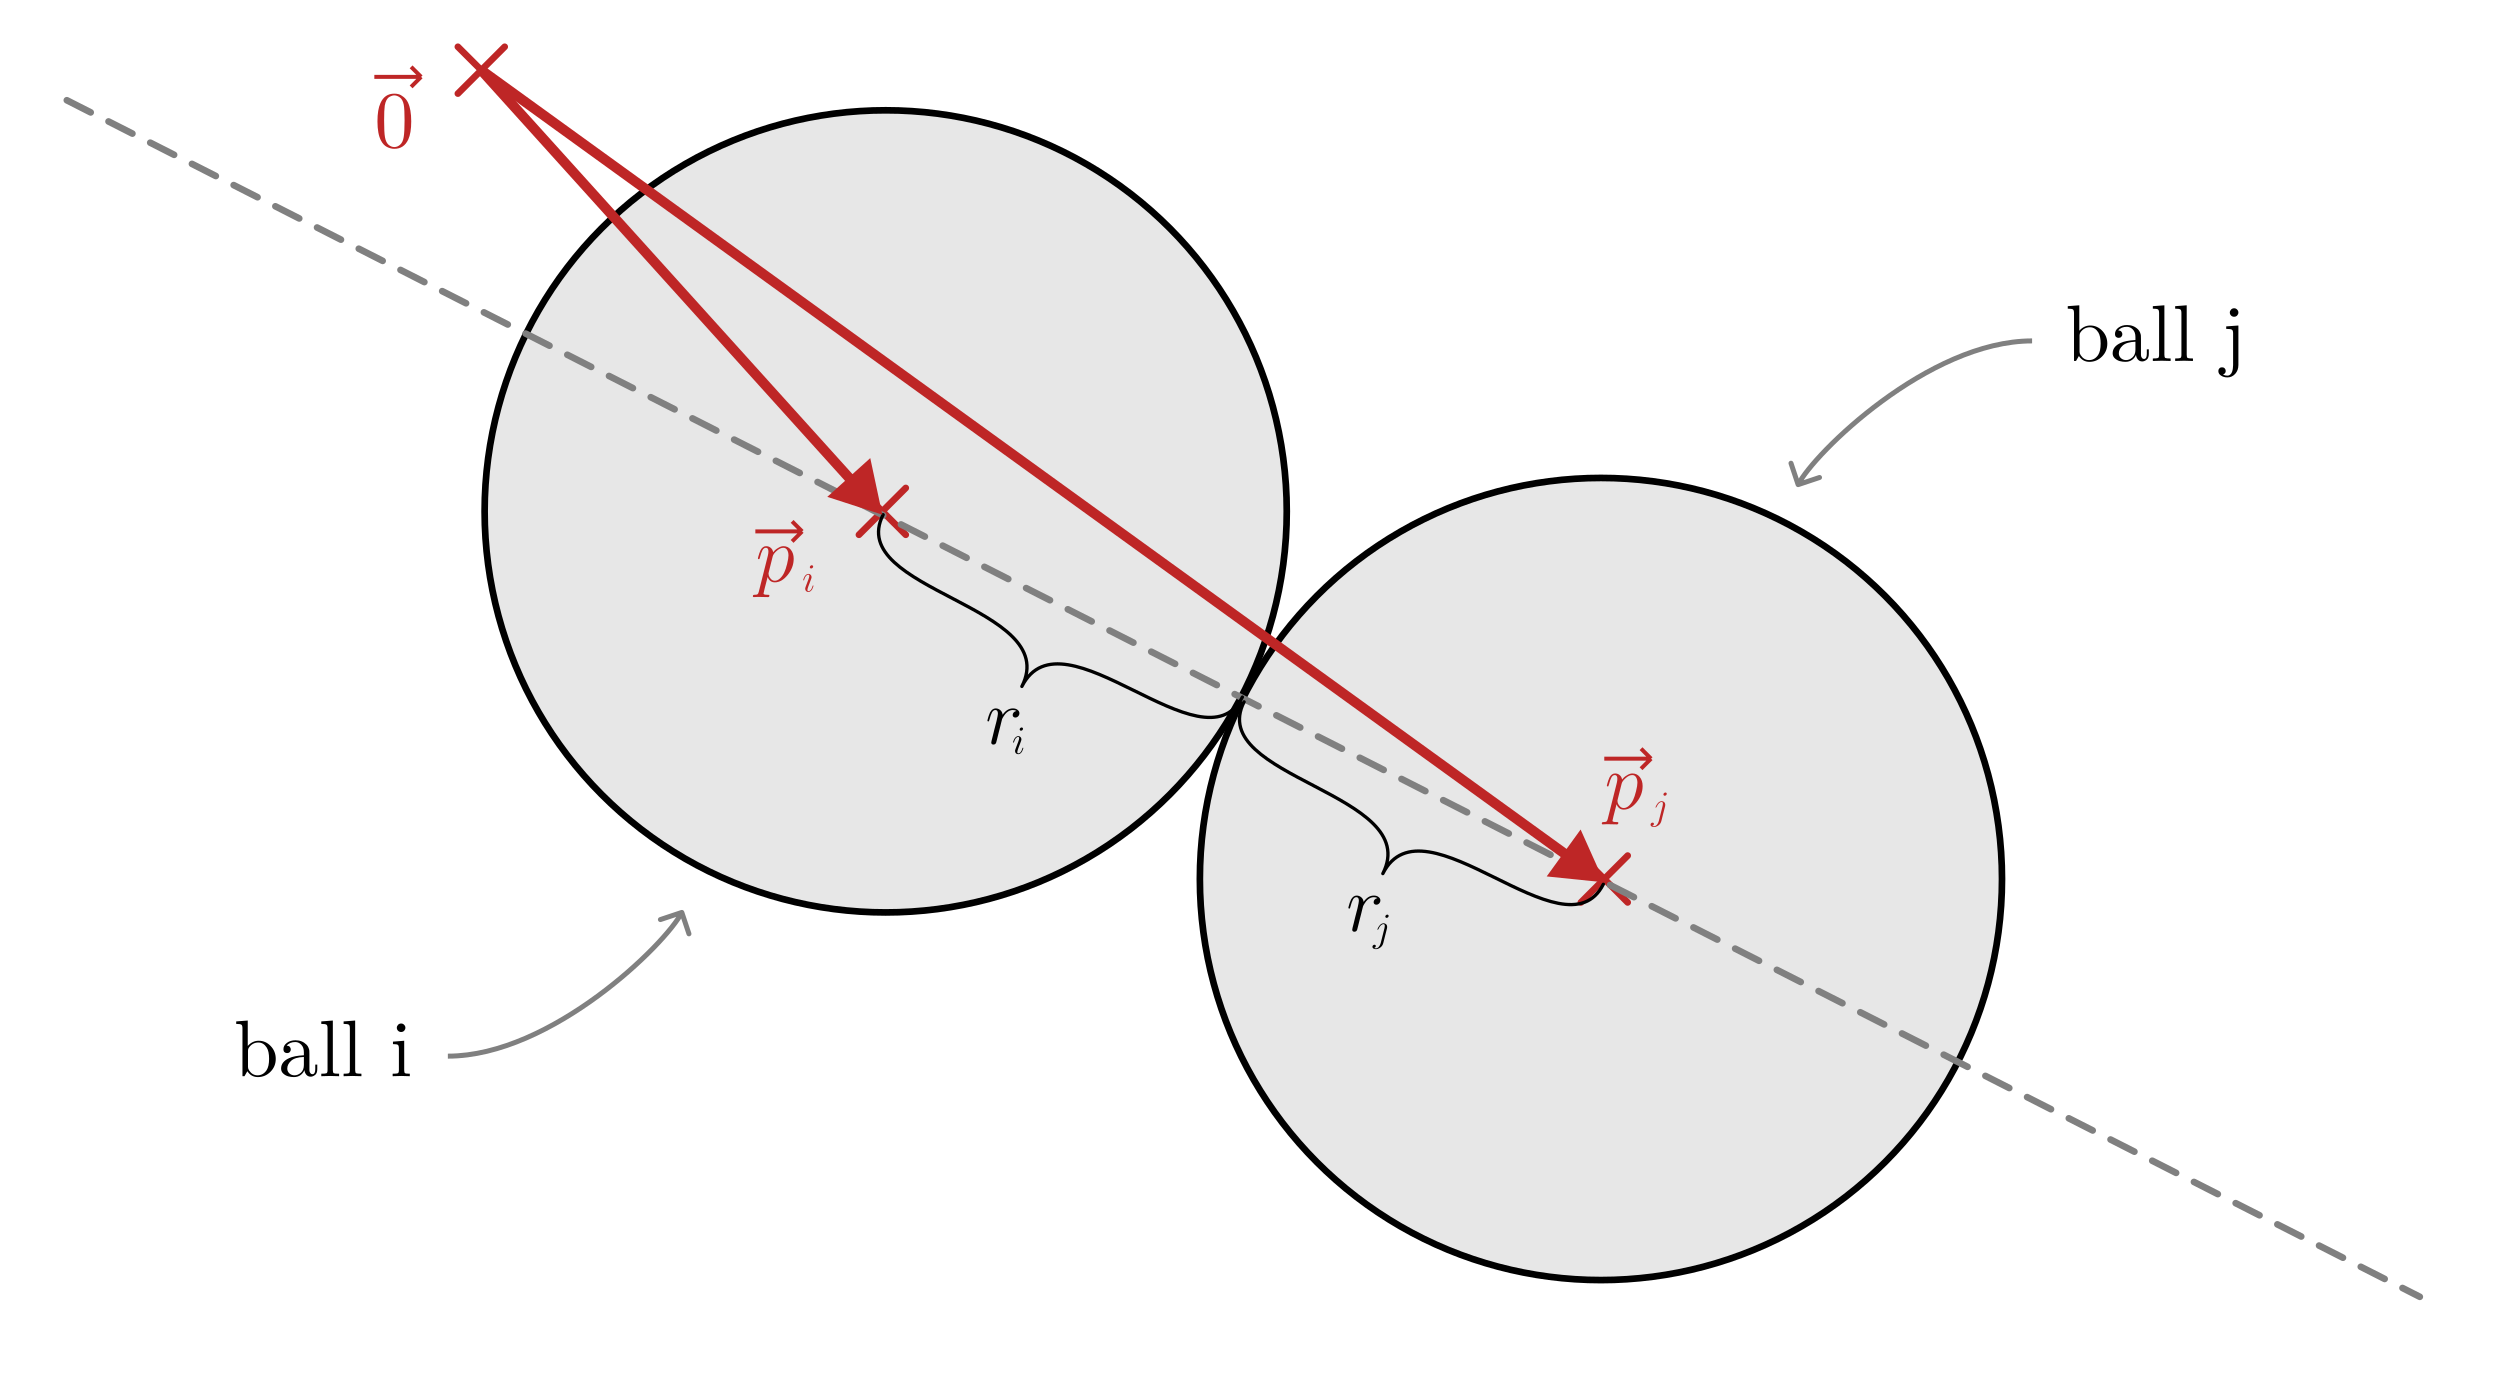 <svg width="374" height="207" viewBox="0 0 374 207" fill="none" xmlns="http://www.w3.org/2000/svg">
<rect width="374" height="207" fill="white"/>
<circle cx="132.5" cy="76.5" r="60" fill="#E7E7E7" stroke="black"/>
<circle cx="239.5" cy="131.5" r="60" fill="#E7E7E7" stroke="black"/>
<path d="M128.5 73L135.5 80M128.5 80L135.5 73" stroke="#BE2626" stroke-linecap="round"/>
<path d="M236.5 128L243.5 135M236.5 135L243.5 128" stroke="#BE2626" stroke-linecap="round"/>
<path d="M10 15L362 194" stroke="#808080" stroke-linecap="round" stroke-dasharray="4 3"/>
<path d="M185.861 104.28C180.085 115.66 158.988 90.64 152.873 102.689C158.988 90.64 126.34 88.379 132.116 77" stroke="black" stroke-width="0.5" stroke-linecap="round" stroke-linejoin="round"/>
<path d="M239.861 132.28C234.085 143.66 212.988 118.64 206.873 130.689C212.988 118.64 180.34 116.379 186.116 105" stroke="black" stroke-width="0.5" stroke-linecap="round" stroke-linejoin="round"/>
<path d="M152.06 106.361C151.924 106.265 151.744 106.217 151.52 106.217C151.184 106.217 150.868 106.353 150.572 106.625C150.444 106.737 150.308 106.905 150.164 107.129C150.02 107.353 149.936 107.505 149.912 107.585C149.872 107.769 149.828 107.941 149.78 108.101C149.756 108.189 149.724 108.321 149.684 108.497C149.644 108.665 149.612 108.793 149.588 108.881C149.572 108.945 149.516 109.161 149.42 109.529C149.332 109.889 149.248 110.229 149.168 110.549C149.088 110.861 149.044 111.033 149.036 111.065C148.972 111.281 148.828 111.389 148.604 111.389C148.516 111.389 148.44 111.361 148.376 111.305C148.32 111.249 148.292 111.177 148.292 111.089C148.292 111.001 148.364 110.689 148.508 110.153C148.596 109.825 148.676 109.497 148.748 109.169L149.084 107.873C149.22 107.273 149.288 106.905 149.288 106.769C149.288 106.401 149.164 106.217 148.916 106.217C148.7 106.217 148.524 106.345 148.388 106.601C148.26 106.849 148.14 107.193 148.028 107.633C147.996 107.769 147.968 107.853 147.944 107.885C147.928 107.909 147.896 107.921 147.848 107.921C147.76 107.921 147.716 107.885 147.716 107.813C147.716 107.789 147.732 107.713 147.764 107.585C147.804 107.449 147.852 107.285 147.908 107.093C147.972 106.893 148.036 106.729 148.1 106.601C148.324 106.185 148.608 105.977 148.952 105.977C149.208 105.977 149.436 106.061 149.636 106.229C149.836 106.389 149.956 106.621 149.996 106.925C150.428 106.293 150.94 105.977 151.532 105.977C151.82 105.977 152.052 106.049 152.228 106.193C152.412 106.329 152.504 106.497 152.504 106.697C152.504 106.873 152.444 107.025 152.324 107.153C152.204 107.281 152.06 107.345 151.892 107.345C151.788 107.345 151.696 107.313 151.616 107.249C151.536 107.185 151.496 107.089 151.496 106.961C151.496 106.825 151.544 106.701 151.64 106.589C151.744 106.469 151.884 106.393 152.06 106.361Z" fill="black"/>
<path d="M153.093 111.911C153.093 111.931 153.077 111.985 153.045 112.073C153.017 112.161 152.975 112.265 152.919 112.385C152.863 112.501 152.781 112.605 152.673 112.697C152.569 112.785 152.453 112.829 152.325 112.829C152.185 112.829 152.071 112.783 151.983 112.691C151.895 112.599 151.851 112.483 151.851 112.343C151.851 112.271 151.875 112.171 151.923 112.043L152.343 110.927C152.427 110.695 152.469 110.533 152.469 110.441C152.469 110.309 152.417 110.243 152.313 110.243C152.193 110.243 152.079 110.307 151.971 110.435C151.863 110.559 151.775 110.743 151.707 110.987C151.695 111.035 151.683 111.065 151.671 111.077C151.663 111.089 151.647 111.095 151.623 111.095C151.579 111.095 151.557 111.077 151.557 111.041C151.557 111.017 151.571 110.961 151.599 110.873C151.631 110.785 151.675 110.683 151.731 110.567C151.791 110.451 151.873 110.349 151.977 110.261C152.085 110.169 152.203 110.123 152.331 110.123C152.471 110.123 152.585 110.171 152.673 110.267C152.761 110.359 152.805 110.471 152.805 110.603C152.805 110.675 152.785 110.765 152.745 110.873L152.325 111.989C152.233 112.241 152.187 112.415 152.187 112.511C152.187 112.643 152.239 112.709 152.343 112.709C152.455 112.709 152.565 112.651 152.673 112.535C152.781 112.415 152.871 112.229 152.943 111.977C152.955 111.937 152.963 111.911 152.967 111.899C152.975 111.887 152.983 111.877 152.991 111.869C152.999 111.861 153.013 111.857 153.033 111.857C153.073 111.857 153.093 111.875 153.093 111.911ZM153.045 109.025C153.045 109.093 153.015 109.159 152.955 109.223C152.895 109.283 152.825 109.313 152.745 109.313C152.697 109.313 152.651 109.297 152.607 109.265C152.567 109.233 152.547 109.183 152.547 109.115C152.547 109.039 152.577 108.973 152.637 108.917C152.701 108.857 152.769 108.827 152.841 108.827C152.901 108.827 152.949 108.849 152.985 108.893C153.025 108.933 153.045 108.977 153.045 109.025Z" fill="black"/>
<path d="M206.06 134.361C205.924 134.265 205.744 134.217 205.52 134.217C205.184 134.217 204.868 134.353 204.572 134.625C204.444 134.737 204.308 134.905 204.164 135.129C204.02 135.353 203.936 135.505 203.912 135.585C203.872 135.769 203.828 135.941 203.78 136.101C203.756 136.189 203.724 136.321 203.684 136.497C203.644 136.665 203.612 136.793 203.588 136.881C203.572 136.945 203.516 137.161 203.42 137.529C203.332 137.889 203.248 138.229 203.168 138.549C203.088 138.861 203.044 139.033 203.036 139.065C202.972 139.281 202.828 139.389 202.604 139.389C202.516 139.389 202.44 139.361 202.376 139.305C202.32 139.249 202.292 139.177 202.292 139.089C202.292 139.001 202.364 138.689 202.508 138.153C202.596 137.825 202.676 137.497 202.748 137.169L203.084 135.873C203.22 135.273 203.288 134.905 203.288 134.769C203.288 134.401 203.164 134.217 202.916 134.217C202.7 134.217 202.524 134.345 202.388 134.601C202.26 134.849 202.14 135.193 202.028 135.633C201.996 135.769 201.968 135.853 201.944 135.885C201.928 135.909 201.896 135.921 201.848 135.921C201.76 135.921 201.716 135.885 201.716 135.813C201.716 135.789 201.732 135.713 201.764 135.585C201.804 135.449 201.852 135.285 201.908 135.093C201.972 134.893 202.036 134.729 202.1 134.601C202.324 134.185 202.608 133.977 202.952 133.977C203.208 133.977 203.436 134.061 203.636 134.229C203.836 134.389 203.956 134.621 203.996 134.925C204.428 134.293 204.94 133.977 205.532 133.977C205.82 133.977 206.052 134.049 206.228 134.193C206.412 134.329 206.504 134.497 206.504 134.697C206.504 134.873 206.444 135.025 206.324 135.153C206.204 135.281 206.06 135.345 205.892 135.345C205.788 135.345 205.696 135.313 205.616 135.249C205.536 135.185 205.496 135.089 205.496 134.961C205.496 134.825 205.544 134.701 205.64 134.589C205.744 134.469 205.884 134.393 206.06 134.361Z" fill="black"/>
<path d="M207.495 138.867L206.937 141.087C206.865 141.367 206.719 141.587 206.499 141.747C206.279 141.911 206.055 141.993 205.827 141.993C205.691 141.993 205.571 141.963 205.467 141.903C205.367 141.847 205.317 141.761 205.317 141.645C205.317 141.557 205.347 141.483 205.407 141.423C205.467 141.363 205.537 141.333 205.617 141.333C205.681 141.333 205.731 141.351 205.767 141.387C205.803 141.427 205.821 141.473 205.821 141.525C205.821 141.597 205.795 141.659 205.743 141.711C205.695 141.763 205.635 141.797 205.563 141.813C205.639 141.853 205.727 141.873 205.827 141.873C205.987 141.873 206.133 141.799 206.265 141.651C206.397 141.507 206.493 141.321 206.553 141.093L207.123 138.831C207.151 138.707 207.165 138.603 207.165 138.519C207.165 138.335 207.101 138.243 206.973 138.243C206.845 138.243 206.713 138.305 206.577 138.429C206.441 138.549 206.317 138.743 206.205 139.011C206.169 139.063 206.141 139.091 206.121 139.095C206.081 139.095 206.061 139.077 206.061 139.041C206.061 139.029 206.073 138.993 206.097 138.933C206.121 138.869 206.159 138.791 206.211 138.699C206.267 138.607 206.329 138.519 206.397 138.435C206.469 138.347 206.557 138.273 206.661 138.213C206.769 138.153 206.879 138.123 206.991 138.123C207.135 138.123 207.259 138.173 207.363 138.273C207.467 138.369 207.519 138.499 207.519 138.663C207.519 138.735 207.511 138.803 207.495 138.867ZM207.741 137.025C207.741 137.101 207.709 137.169 207.645 137.229C207.585 137.285 207.519 137.313 207.447 137.313C207.387 137.313 207.337 137.293 207.297 137.253C207.261 137.209 207.243 137.163 207.243 137.115C207.243 137.047 207.273 136.983 207.333 136.923C207.393 136.859 207.463 136.827 207.543 136.827C207.591 136.827 207.635 136.843 207.675 136.875C207.719 136.907 207.741 136.957 207.741 137.025Z" fill="black"/>
<path d="M68.5 7L75.5 14M68.5 14L75.5 7" stroke="#BE2626" stroke-linecap="round"/>
<path d="M132 77L130.191 68.531L123.761 74.332L132 77ZM71.443 11.002L126.921 72.491L128.035 71.486L72.557 9.998L71.443 11.002Z" fill="#BE2626"/>
<path d="M240 132L236.46 124.096L231.385 131.114L240 132ZM71.561 11.108L234.091 128.652L234.97 127.437L72.439 9.892L71.561 11.108Z" fill="#BE2626"/>
<path d="M113.516 88.524L114.872 83.124C114.928 82.876 114.956 82.668 114.956 82.5C114.956 82.132 114.832 81.948 114.584 81.948C114.368 81.948 114.192 82.076 114.056 82.332C113.928 82.58 113.808 82.924 113.696 83.364C113.664 83.5 113.636 83.584 113.612 83.616C113.596 83.64 113.564 83.652 113.516 83.652C113.428 83.652 113.384 83.616 113.384 83.544C113.384 83.52 113.4 83.444 113.432 83.316C113.464 83.18 113.512 83.016 113.576 82.824C113.64 82.624 113.704 82.46 113.768 82.332C113.976 81.916 114.26 81.708 114.62 81.708C114.876 81.708 115.1 81.788 115.292 81.948C115.492 82.108 115.616 82.332 115.664 82.62C115.744 82.516 115.84 82.408 115.952 82.296C116.072 82.184 116.252 82.06 116.492 81.924C116.74 81.78 116.98 81.708 117.212 81.708C117.66 81.708 118.024 81.884 118.304 82.236C118.592 82.588 118.736 83.04 118.736 83.592C118.736 84.464 118.436 85.272 117.836 86.016C117.236 86.752 116.596 87.12 115.916 87.12C115.404 87.12 115.044 86.852 114.836 86.316C114.428 87.876 114.224 88.704 114.224 88.8C114.224 88.92 114.42 88.98 114.812 88.98C114.932 88.98 115.008 88.984 115.04 88.992C115.08 89.008 115.1 89.048 115.1 89.112C115.1 89.256 115.028 89.328 114.884 89.328C114.804 89.328 114.616 89.324 114.32 89.316C114.032 89.308 113.848 89.304 113.768 89.304H113.252C113.196 89.304 113.116 89.308 113.012 89.316C112.908 89.324 112.828 89.328 112.772 89.328C112.676 89.328 112.628 89.288 112.628 89.208C112.628 89.104 112.652 89.04 112.7 89.016C112.74 88.992 112.804 88.98 112.892 88.98C113.124 88.98 113.272 88.952 113.336 88.896C113.408 88.84 113.468 88.716 113.516 88.524ZM115.592 83.256L115.004 85.608C114.98 85.728 114.968 85.792 114.968 85.8C114.968 85.864 114.984 85.968 115.016 86.112C115.056 86.256 115.156 86.42 115.316 86.604C115.476 86.788 115.676 86.88 115.916 86.88C116.18 86.88 116.44 86.764 116.696 86.532C116.952 86.292 117.16 86 117.32 85.656C117.472 85.344 117.616 84.912 117.752 84.36C117.888 83.808 117.956 83.388 117.956 83.1C117.956 82.764 117.888 82.488 117.752 82.272C117.624 82.056 117.436 81.948 117.188 81.948C116.868 81.948 116.54 82.1 116.204 82.404C115.86 82.7 115.656 82.984 115.592 83.256Z" fill="#BE2626"/>
<path d="M121.698 87.642C121.698 87.662 121.682 87.716 121.65 87.804C121.622 87.892 121.58 87.996 121.524 88.116C121.468 88.232 121.386 88.336 121.278 88.428C121.174 88.516 121.058 88.56 120.93 88.56C120.79 88.56 120.676 88.514 120.588 88.422C120.5 88.33 120.456 88.214 120.456 88.074C120.456 88.002 120.48 87.902 120.528 87.774L120.948 86.658C121.032 86.426 121.074 86.264 121.074 86.172C121.074 86.04 121.022 85.974 120.918 85.974C120.798 85.974 120.684 86.038 120.576 86.166C120.468 86.29 120.38 86.474 120.312 86.718C120.3 86.766 120.288 86.796 120.276 86.808C120.268 86.82 120.252 86.826 120.228 86.826C120.184 86.826 120.162 86.808 120.162 86.772C120.162 86.748 120.176 86.692 120.204 86.604C120.236 86.516 120.28 86.414 120.336 86.298C120.396 86.182 120.478 86.08 120.582 85.992C120.69 85.9 120.808 85.854 120.936 85.854C121.076 85.854 121.19 85.902 121.278 85.998C121.366 86.09 121.41 86.202 121.41 86.334C121.41 86.406 121.39 86.496 121.35 86.604L120.93 87.72C120.838 87.972 120.792 88.146 120.792 88.242C120.792 88.374 120.844 88.44 120.948 88.44C121.06 88.44 121.17 88.382 121.278 88.266C121.386 88.146 121.476 87.96 121.548 87.708C121.56 87.668 121.568 87.642 121.572 87.63C121.58 87.618 121.588 87.608 121.596 87.6C121.604 87.592 121.618 87.588 121.638 87.588C121.678 87.588 121.698 87.606 121.698 87.642ZM121.65 84.756C121.65 84.824 121.62 84.89 121.56 84.954C121.5 85.014 121.43 85.044 121.35 85.044C121.302 85.044 121.256 85.028 121.212 84.996C121.172 84.964 121.152 84.914 121.152 84.846C121.152 84.77 121.182 84.704 121.242 84.648C121.306 84.588 121.374 84.558 121.446 84.558C121.506 84.558 121.554 84.58 121.59 84.624C121.63 84.664 121.65 84.708 121.65 84.756Z" fill="#BE2626"/>
<path d="M113 79.5H120M120 79.5L118.5 78M120 79.5L118.5 81" stroke="#BE2626" stroke-width="0.6"/>
<path d="M240.516 122.524L241.872 117.124C241.928 116.876 241.956 116.668 241.956 116.5C241.956 116.132 241.832 115.948 241.584 115.948C241.368 115.948 241.192 116.076 241.056 116.332C240.928 116.58 240.808 116.924 240.696 117.364C240.664 117.5 240.636 117.584 240.612 117.616C240.596 117.64 240.564 117.652 240.516 117.652C240.428 117.652 240.384 117.616 240.384 117.544C240.384 117.52 240.4 117.444 240.432 117.316C240.464 117.18 240.512 117.016 240.576 116.824C240.64 116.624 240.704 116.46 240.768 116.332C240.976 115.916 241.26 115.708 241.62 115.708C241.876 115.708 242.1 115.788 242.292 115.948C242.492 116.108 242.616 116.332 242.664 116.62C242.744 116.516 242.84 116.408 242.952 116.296C243.072 116.184 243.252 116.06 243.492 115.924C243.74 115.78 243.98 115.708 244.212 115.708C244.66 115.708 245.024 115.884 245.304 116.236C245.592 116.588 245.736 117.04 245.736 117.592C245.736 118.464 245.436 119.272 244.836 120.016C244.236 120.752 243.596 121.12 242.916 121.12C242.404 121.12 242.044 120.852 241.836 120.316C241.428 121.876 241.224 122.704 241.224 122.8C241.224 122.92 241.42 122.98 241.812 122.98C241.932 122.98 242.008 122.984 242.04 122.992C242.08 123.008 242.1 123.048 242.1 123.112C242.1 123.256 242.028 123.328 241.884 123.328C241.804 123.328 241.616 123.324 241.32 123.316C241.032 123.308 240.848 123.304 240.768 123.304H240.252C240.196 123.304 240.116 123.308 240.012 123.316C239.908 123.324 239.828 123.328 239.772 123.328C239.676 123.328 239.628 123.288 239.628 123.208C239.628 123.104 239.652 123.04 239.7 123.016C239.74 122.992 239.804 122.98 239.892 122.98C240.124 122.98 240.272 122.952 240.336 122.896C240.408 122.84 240.468 122.716 240.516 122.524ZM242.592 117.256L242.004 119.608C241.98 119.728 241.968 119.792 241.968 119.8C241.968 119.864 241.984 119.968 242.016 120.112C242.056 120.256 242.156 120.42 242.316 120.604C242.476 120.788 242.676 120.88 242.916 120.88C243.18 120.88 243.44 120.764 243.696 120.532C243.952 120.292 244.16 120 244.32 119.656C244.472 119.344 244.616 118.912 244.752 118.36C244.888 117.808 244.956 117.388 244.956 117.1C244.956 116.764 244.888 116.488 244.752 116.272C244.624 116.056 244.436 115.948 244.188 115.948C243.868 115.948 243.54 116.1 243.204 116.404C242.86 116.7 242.656 116.984 242.592 117.256Z" fill="#BE2626"/>
<path d="M249.1 120.598L248.542 122.818C248.47 123.098 248.324 123.318 248.104 123.478C247.884 123.642 247.66 123.724 247.432 123.724C247.296 123.724 247.176 123.694 247.072 123.634C246.972 123.578 246.922 123.492 246.922 123.376C246.922 123.288 246.952 123.214 247.012 123.154C247.072 123.094 247.142 123.064 247.222 123.064C247.286 123.064 247.336 123.082 247.372 123.118C247.408 123.158 247.426 123.204 247.426 123.256C247.426 123.328 247.4 123.39 247.348 123.442C247.3 123.494 247.24 123.528 247.168 123.544C247.244 123.584 247.332 123.604 247.432 123.604C247.592 123.604 247.738 123.53 247.87 123.382C248.002 123.238 248.098 123.052 248.158 122.824L248.728 120.562C248.756 120.438 248.77 120.334 248.77 120.25C248.77 120.066 248.706 119.974 248.578 119.974C248.45 119.974 248.318 120.036 248.182 120.16C248.046 120.28 247.922 120.474 247.81 120.742C247.774 120.794 247.746 120.822 247.726 120.826C247.686 120.826 247.666 120.808 247.666 120.772C247.666 120.76 247.678 120.724 247.702 120.664C247.726 120.6 247.764 120.522 247.816 120.43C247.872 120.338 247.934 120.25 248.002 120.166C248.074 120.078 248.162 120.004 248.266 119.944C248.374 119.884 248.484 119.854 248.596 119.854C248.74 119.854 248.864 119.904 248.968 120.004C249.072 120.1 249.124 120.23 249.124 120.394C249.124 120.466 249.116 120.534 249.1 120.598ZM249.346 118.756C249.346 118.832 249.314 118.9 249.25 118.96C249.19 119.016 249.124 119.044 249.052 119.044C248.992 119.044 248.942 119.024 248.902 118.984C248.866 118.94 248.848 118.894 248.848 118.846C248.848 118.778 248.878 118.714 248.938 118.654C248.998 118.59 249.068 118.558 249.148 118.558C249.196 118.558 249.24 118.574 249.28 118.606C249.324 118.638 249.346 118.688 249.346 118.756Z" fill="#BE2626"/>
<path d="M240 113.5H247M247 113.5L245.5 112M247 113.5L245.5 115" stroke="#BE2626" stroke-width="0.6"/>
<path d="M61.52 18.16C61.52 19.328 61.372 20.232 61.076 20.872C60.644 21.8 59.948 22.264 58.988 22.264C58.628 22.264 58.264 22.172 57.896 21.988C57.536 21.804 57.24 21.492 57.008 21.052C56.648 20.388 56.468 19.424 56.468 18.16C56.468 16.984 56.616 16.076 56.912 15.436C57.328 14.484 58.024 14.008 59 14.008C59.208 14.008 59.42 14.036 59.636 14.092C59.852 14.148 60.096 14.284 60.368 14.5C60.648 14.716 60.872 15 61.04 15.352C61.36 16.032 61.52 16.968 61.52 18.16ZM60.524 18.016C60.524 16.904 60.484 16.124 60.404 15.676C60.3 15.156 60.108 14.792 59.828 14.584C59.548 14.376 59.268 14.272 58.988 14.272C58.884 14.272 58.776 14.288 58.664 14.32C58.552 14.352 58.416 14.412 58.256 14.5C58.096 14.588 57.952 14.744 57.824 14.968C57.704 15.192 57.616 15.472 57.56 15.808C57.496 16.24 57.464 16.976 57.464 18.016C57.464 19.224 57.508 20.068 57.596 20.548C57.692 21.068 57.872 21.44 58.136 21.664C58.408 21.888 58.692 22 58.988 22C59.308 22 59.6 21.88 59.864 21.64C60.136 21.4 60.312 21.02 60.392 20.5C60.48 19.988 60.524 19.16 60.524 18.016Z" fill="#BE2626"/>
<path d="M56 11.5H63M63 11.5L61.5 10M63 11.5L61.5 13" stroke="#BE2626" stroke-width="0.6"/>
<path d="M41.252 158.408C41.252 159.168 40.988 159.812 40.46 160.34C39.932 160.868 39.304 161.132 38.576 161.132C37.912 161.132 37.388 160.84 37.004 160.256L36.572 161H36.272V153.848C36.272 153.552 36.22 153.368 36.116 153.296C36.012 153.216 35.752 153.176 35.336 153.176V152.804L37.064 152.672V156.476C37.528 155.956 38.076 155.696 38.708 155.696C39.396 155.696 39.992 155.96 40.496 156.488C41 157.016 41.252 157.656 41.252 158.408ZM40.256 158.396C40.256 157.652 40.14 157.096 39.908 156.728C39.588 156.216 39.168 155.96 38.648 155.96C38.064 155.96 37.592 156.216 37.232 156.728C37.144 156.856 37.1 157 37.1 157.16V159.632C37.1 159.8 37.156 159.968 37.268 160.136C37.588 160.624 38.008 160.868 38.528 160.868C39.088 160.868 39.54 160.612 39.884 160.1C40.132 159.716 40.256 159.148 40.256 158.396ZM47.464 159.932C47.464 160.356 47.352 160.652 47.128 160.82C46.904 160.988 46.688 161.072 46.48 161.072C46.216 161.072 46 160.976 45.832 160.784C45.664 160.584 45.568 160.352 45.544 160.088C45.424 160.392 45.224 160.644 44.944 160.844C44.672 161.036 44.348 161.132 43.972 161.132C43.684 161.132 43.404 161.096 43.132 161.024C42.86 160.952 42.612 160.816 42.388 160.616C42.164 160.416 42.052 160.164 42.052 159.86C42.052 159.18 42.452 158.66 43.252 158.3C43.732 158.068 44.468 157.924 45.46 157.868V157.424C45.46 156.928 45.328 156.548 45.064 156.284C44.808 156.02 44.516 155.888 44.188 155.888C43.604 155.888 43.172 156.072 42.892 156.44C43.132 156.448 43.292 156.512 43.372 156.632C43.46 156.752 43.504 156.872 43.504 156.992C43.504 157.152 43.452 157.284 43.348 157.388C43.252 157.492 43.12 157.544 42.952 157.544C42.792 157.544 42.66 157.496 42.556 157.4C42.452 157.296 42.4 157.156 42.4 156.98C42.4 156.588 42.576 156.264 42.928 156.008C43.28 155.752 43.708 155.624 44.212 155.624C44.868 155.624 45.416 155.844 45.856 156.284C45.992 156.42 46.092 156.576 46.156 156.752C46.228 156.928 46.268 157.076 46.276 157.196C46.284 157.308 46.288 157.476 46.288 157.7V160.1C46.288 160.148 46.296 160.212 46.312 160.292C46.328 160.364 46.372 160.452 46.444 160.556C46.516 160.652 46.612 160.7 46.732 160.7C47.02 160.7 47.164 160.444 47.164 159.932V159.26H47.464V159.932ZM45.46 159.32V158.12C44.572 158.152 43.936 158.344 43.552 158.696C43.168 159.048 42.976 159.432 42.976 159.848C42.976 160.144 43.08 160.388 43.288 160.58C43.504 160.772 43.76 160.868 44.056 160.868C44.392 160.868 44.708 160.74 45.004 160.484C45.308 160.22 45.46 159.832 45.46 159.32ZM50.728 161L49.396 160.964L48.064 161V160.628C48.488 160.628 48.748 160.604 48.844 160.556C48.948 160.5 49 160.344 49 160.088V153.848C49 153.552 48.948 153.368 48.844 153.296C48.74 153.216 48.48 153.176 48.064 153.176V152.804L49.792 152.672V160.088C49.792 160.344 49.84 160.5 49.936 160.556C50.04 160.604 50.304 160.628 50.728 160.628V161ZM54.068 161L52.736 160.964L51.404 161V160.628C51.828 160.628 52.088 160.604 52.184 160.556C52.288 160.5 52.34 160.344 52.34 160.088V153.848C52.34 153.552 52.288 153.368 52.184 153.296C52.08 153.216 51.82 153.176 51.404 153.176V152.804L53.132 152.672V160.088C53.132 160.344 53.18 160.5 53.276 160.556C53.38 160.604 53.644 160.628 54.068 160.628V161ZM61.308 161C60.492 160.976 60.076 160.964 60.06 160.964L58.74 161V160.628C59.164 160.628 59.424 160.604 59.52 160.556C59.624 160.5 59.676 160.344 59.676 160.088V156.86C59.676 156.564 59.624 156.38 59.52 156.308C59.424 156.236 59.18 156.2 58.788 156.2V155.828L60.468 155.696V160.1C60.468 160.34 60.508 160.488 60.588 160.544C60.676 160.6 60.916 160.628 61.308 160.628V161ZM60.648 153.752C60.648 153.912 60.588 154.06 60.468 154.196C60.348 154.324 60.192 154.388 60 154.388C59.824 154.388 59.672 154.324 59.544 154.196C59.424 154.068 59.364 153.92 59.364 153.752C59.364 153.592 59.424 153.448 59.544 153.32C59.664 153.184 59.82 153.116 60.012 153.116C60.188 153.116 60.336 153.18 60.456 153.308C60.584 153.436 60.648 153.584 60.648 153.752Z" fill="black"/>
<path d="M315.252 51.408C315.252 52.168 314.988 52.812 314.46 53.34C313.932 53.868 313.304 54.132 312.576 54.132C311.912 54.132 311.388 53.84 311.004 53.256L310.572 54H310.272V46.848C310.272 46.552 310.22 46.368 310.116 46.296C310.012 46.216 309.752 46.176 309.336 46.176V45.804L311.064 45.672V49.476C311.528 48.956 312.076 48.696 312.708 48.696C313.396 48.696 313.992 48.96 314.496 49.488C315 50.016 315.252 50.656 315.252 51.408ZM314.256 51.396C314.256 50.652 314.14 50.096 313.908 49.728C313.588 49.216 313.168 48.96 312.648 48.96C312.064 48.96 311.592 49.216 311.232 49.728C311.144 49.856 311.1 50 311.1 50.16V52.632C311.1 52.8 311.156 52.968 311.268 53.136C311.588 53.624 312.008 53.868 312.528 53.868C313.088 53.868 313.54 53.612 313.884 53.1C314.132 52.716 314.256 52.148 314.256 51.396ZM321.464 52.932C321.464 53.356 321.352 53.652 321.128 53.82C320.904 53.988 320.688 54.072 320.48 54.072C320.216 54.072 320 53.976 319.832 53.784C319.664 53.584 319.568 53.352 319.544 53.088C319.424 53.392 319.224 53.644 318.944 53.844C318.672 54.036 318.348 54.132 317.972 54.132C317.684 54.132 317.404 54.096 317.132 54.024C316.86 53.952 316.612 53.816 316.388 53.616C316.164 53.416 316.052 53.164 316.052 52.86C316.052 52.18 316.452 51.66 317.252 51.3C317.732 51.068 318.468 50.924 319.46 50.868V50.424C319.46 49.928 319.328 49.548 319.064 49.284C318.808 49.02 318.516 48.888 318.188 48.888C317.604 48.888 317.172 49.072 316.892 49.44C317.132 49.448 317.292 49.512 317.372 49.632C317.46 49.752 317.504 49.872 317.504 49.992C317.504 50.152 317.452 50.284 317.348 50.388C317.252 50.492 317.12 50.544 316.952 50.544C316.792 50.544 316.66 50.496 316.556 50.4C316.452 50.296 316.4 50.156 316.4 49.98C316.4 49.588 316.576 49.264 316.928 49.008C317.28 48.752 317.708 48.624 318.212 48.624C318.868 48.624 319.416 48.844 319.856 49.284C319.992 49.42 320.092 49.576 320.156 49.752C320.228 49.928 320.268 50.076 320.276 50.196C320.284 50.308 320.288 50.476 320.288 50.7V53.1C320.288 53.148 320.296 53.212 320.312 53.292C320.328 53.364 320.372 53.452 320.444 53.556C320.516 53.652 320.612 53.7 320.732 53.7C321.02 53.7 321.164 53.444 321.164 52.932V52.26H321.464V52.932ZM319.46 52.32V51.12C318.572 51.152 317.936 51.344 317.552 51.696C317.168 52.048 316.976 52.432 316.976 52.848C316.976 53.144 317.08 53.388 317.288 53.58C317.504 53.772 317.76 53.868 318.056 53.868C318.392 53.868 318.708 53.74 319.004 53.484C319.308 53.22 319.46 52.832 319.46 52.32ZM324.728 54L323.396 53.964L322.064 54V53.628C322.488 53.628 322.748 53.604 322.844 53.556C322.948 53.5 323 53.344 323 53.088V46.848C323 46.552 322.948 46.368 322.844 46.296C322.74 46.216 322.48 46.176 322.064 46.176V45.804L323.792 45.672V53.088C323.792 53.344 323.84 53.5 323.936 53.556C324.04 53.604 324.304 53.628 324.728 53.628V54ZM328.068 54L326.736 53.964L325.404 54V53.628C325.828 53.628 326.088 53.604 326.184 53.556C326.288 53.5 326.34 53.344 326.34 53.088V46.848C326.34 46.552 326.288 46.368 326.184 46.296C326.08 46.216 325.82 46.176 325.404 46.176V45.804L327.132 45.672V53.088C327.132 53.344 327.18 53.5 327.276 53.556C327.38 53.604 327.644 53.628 328.068 53.628V54ZM334.864 54.6C334.864 55.136 334.704 55.58 334.384 55.932C334.064 56.284 333.676 56.46 333.22 56.46C332.852 56.46 332.536 56.372 332.272 56.196C332 56.028 331.864 55.796 331.864 55.5C331.864 55.34 331.916 55.208 332.02 55.104C332.116 55 332.248 54.948 332.416 54.948C332.584 54.948 332.716 55 332.812 55.104C332.916 55.208 332.968 55.34 332.968 55.5C332.968 55.644 332.924 55.76 332.836 55.848C332.756 55.944 332.66 56.008 332.548 56.04C332.756 56.144 332.972 56.196 333.196 56.196C333.38 56.196 333.532 56.14 333.652 56.028C333.78 55.924 333.872 55.78 333.928 55.596C333.984 55.42 334.02 55.256 334.036 55.104C334.06 54.952 334.072 54.792 334.072 54.624V49.872C334.072 49.576 334.012 49.392 333.892 49.32C333.78 49.24 333.496 49.2 333.04 49.2V48.828L334.864 48.696V54.6ZM334.864 46.752C334.864 46.912 334.804 47.06 334.684 47.196C334.564 47.324 334.408 47.388 334.216 47.388C334.04 47.388 333.888 47.324 333.76 47.196C333.64 47.068 333.58 46.92 333.58 46.752C333.58 46.592 333.64 46.448 333.76 46.32C333.88 46.184 334.036 46.116 334.228 46.116C334.404 46.116 334.552 46.18 334.672 46.308C334.8 46.436 334.864 46.584 334.864 46.752Z" fill="black"/>
<path d="M102.356 136.381C102.29 136.185 102.078 136.079 101.881 136.144L98.68 137.212C98.483 137.277 98.377 137.489 98.442 137.686C98.508 137.882 98.72 137.989 98.917 137.923L101.763 136.974L102.712 139.82C102.777 140.017 102.989 140.123 103.186 140.058C103.382 139.992 103.489 139.78 103.423 139.583L102.356 136.381ZM67 158.375C74.871 158.375 83.118 154.109 89.66 149.302C92.937 146.894 95.802 144.339 97.995 142.09C100.179 139.851 101.725 137.889 102.335 136.668L101.665 136.332C101.109 137.444 99.633 139.336 97.458 141.566C95.292 143.786 92.459 146.315 89.215 148.698C82.715 153.474 74.629 157.625 67 157.625V158.375Z" fill="#808080"/>
<path d="M268.644 72.619C268.71 72.815 268.922 72.921 269.119 72.856L272.32 71.788C272.517 71.723 272.623 71.511 272.558 71.314C272.492 71.118 272.28 71.011 272.083 71.077L269.237 72.026L268.288 69.18C268.223 68.983 268.011 68.877 267.814 68.942C267.618 69.008 267.511 69.22 267.577 69.417L268.644 72.619ZM304 50.625C296.129 50.625 287.882 54.891 281.34 59.698C278.063 62.106 275.199 64.662 273.005 66.91C270.821 69.149 269.275 71.111 268.665 72.332L269.335 72.668C269.891 71.556 271.367 69.664 273.542 67.434C275.708 65.213 278.541 62.685 281.785 60.302C288.285 55.526 296.371 51.375 304 51.375V50.625Z" fill="#808080"/>
</svg>
